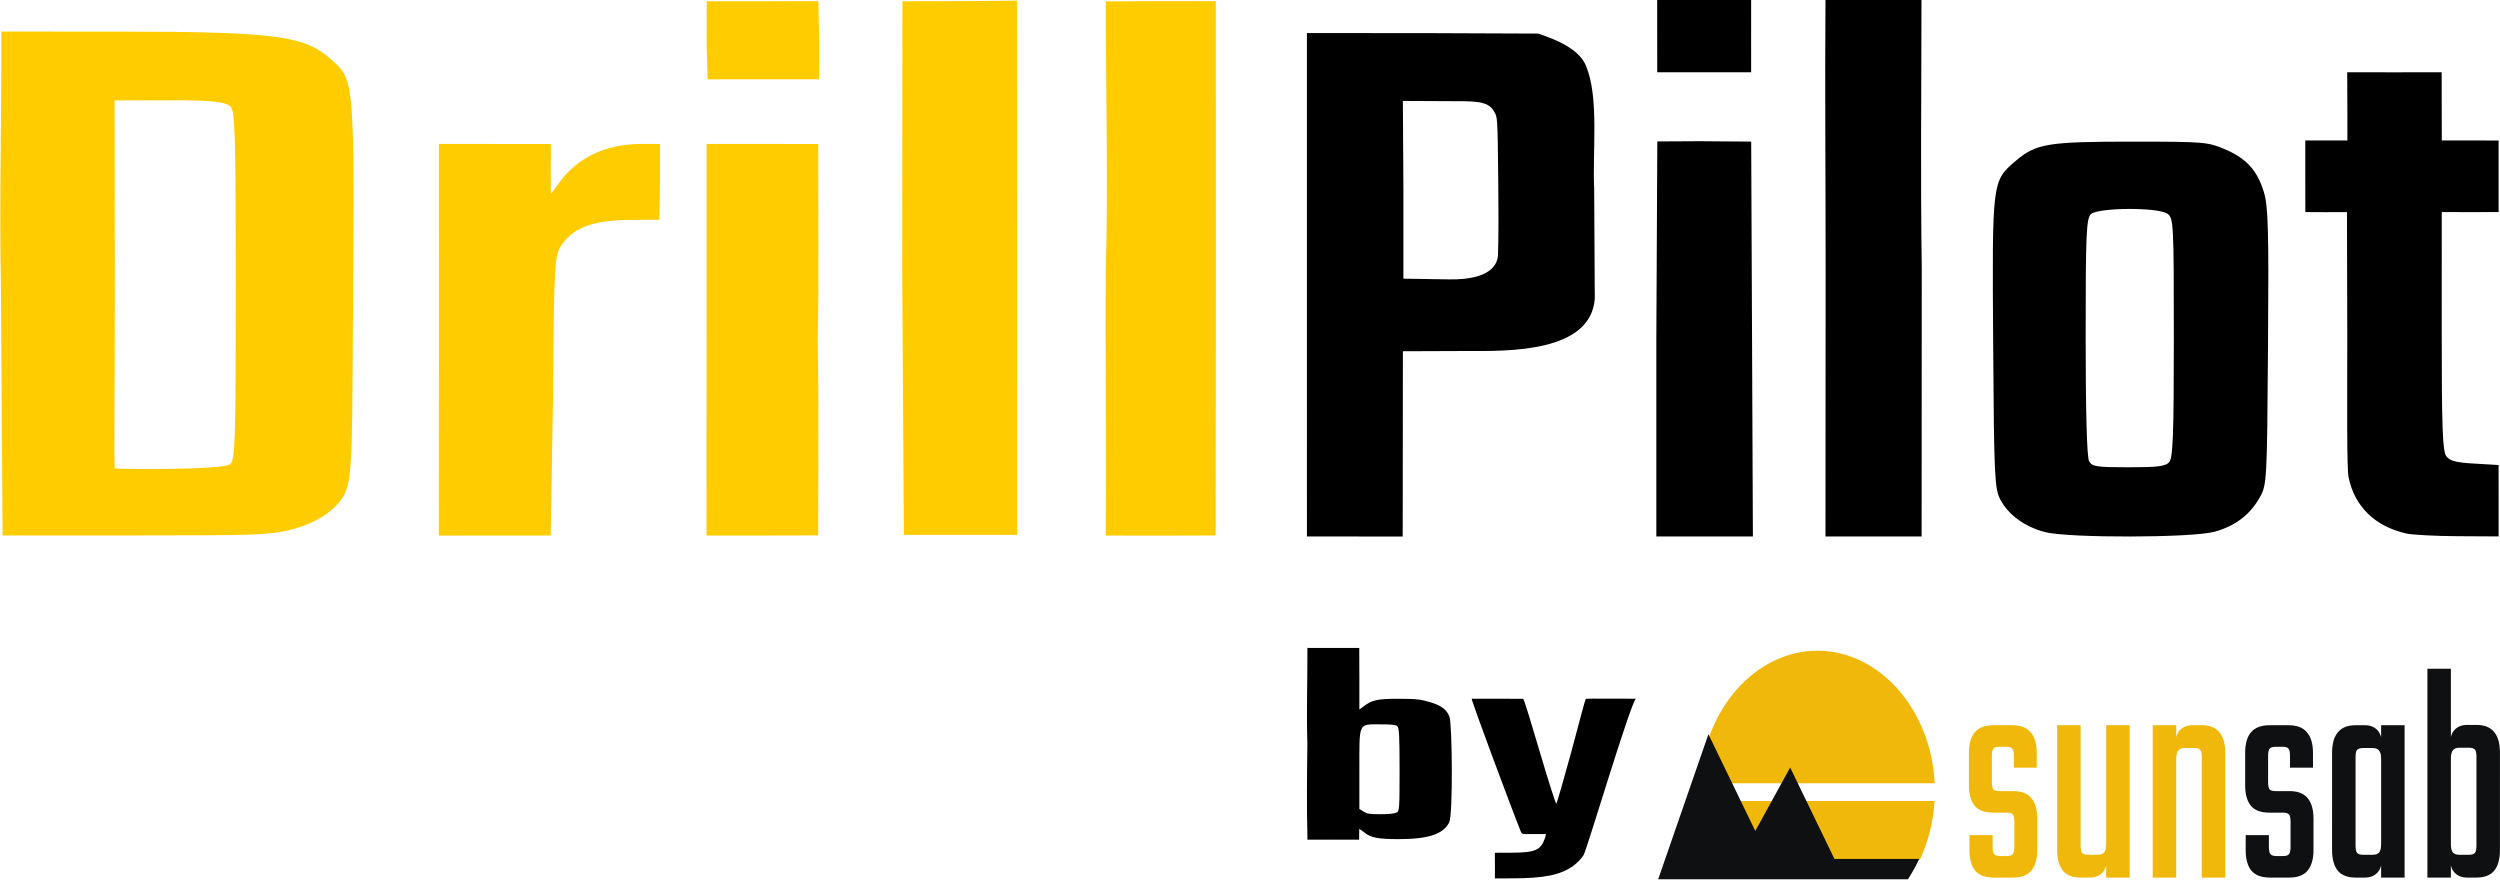 <svg version="1.1" id="svg1" xml:space="preserve" xmlns="http://www.w3.org/2000/svg" xmlns:svg="http://www.w3.org/2000/svg" viewBox="4.63 104.17 200.73 71.06"><defs id="defs1"/><g id="layer1"><g id="g69" transform="matrix(0.976,0,0,0.944,2.352,57.155)"><path style="fill:#ffcc00;stroke-width:1.011" d="M 2.408,74.048 C 2.276,66.863 2.47,59.585 2.442,52.486 l 9.788,0.007 c 13.002,0.01 15.215,0.369 17.404,2.42 1.652,1.548 1.879,1.447 1.76,17.74 -0.111,15.147 0.041,18.013 -0.856,19.449 -0.791,1.266 -2.368,2.268 -4.33,2.766 -1.732,0.44 -2.768,0.479 -12.773,0.479 H 2.546 Z M 21.244,89.307 c 0.439,-0.3 0.484,-1.71 0.484,-15.211 0,-12.955 -0.058,-14.928 -0.446,-15.247 -0.613,-0.504 -2.301,-0.525 -6.046,-0.514 l -3.475,0.012 0.018,15.413 c 0.01,8.477 -0.083,15.685 0.002,15.867 0.175,0.123 8.75,0.141 9.463,-0.32 z m 17.201,-10.628 0.003,-16.635 4.667,0.005 4.537,0.003 -0.006,2.113 2.34e-4,2.135 0.75,-1.042 c 1.421,-1.974 3.652,-3.211 6.713,-3.211 h 1.515 v 3.277 l -0.038,3.168 -2.408,0.016 c -3.09,0.02 -4.738,0.694 -5.652,2.156 -0.585,0.935 -0.611,1.413 -0.697,12.803 l -0.189,11.887 h -4.458 l -4.747,0.004 z m 22.016,-0.005 V 62.047 h 4.574 l 4.614,0.005 c -0.013,5.54 0.064,11.081 -0.04,16.621 0.092,5.517 0.036,11.127 0.033,16.67 l -4.607,0.011 h -4.58 z m 16.096,-5.969 0.017,-22.795 4.781,-0.008 4.638,-0.044 0.007,22.978 0.003,22.458 -4.591,0.005 h -4.721 z m 16.751,0.033 c 0.194,-7.602 -0.009,-15.215 9.48e-4,-22.816 l 4.403,-0.022 4.64,0.005 0.01,22.822 -0.02,22.622 -4.547,0.011 -4.494,-0.005 c 0.08,-7.555 -0.057,-15.144 0.007,-22.617 z m -32.842,-19.207 0.009,-3.617 4.474,-0.003 4.709,-0.007 0.068,3.406 -0.003,3.238 -4.715,-0.003 -4.464,0.005 z" id="path1"/><path style="fill:#000000;stroke-width:1.023" d="M 109.848,73.881 V 52.617 l 9.659,0.004 9.358,0.039 c 1.48,0.507 3.364,1.294 3.945,2.744 1.09,2.724 0.523,7.189 0.671,10.437 0.017,3.129 0.033,5.955 0.05,9.388 -0.354,4.552 -7.053,4.443 -10.459,4.429 l -5.327,0.021 -0.008,7.902 -0.008,7.859 -3.909,-0.004 h -3.97 z m 15.72,-2.444 c 1e-5,-0.262 0.069,-0.882 0.024,-5.923 -0.054,-6.093 -0.072,-5.73 -0.366,-6.258 -0.514,-0.924 -1.63,-0.838 -4.034,-0.85 l -3.449,-0.017 0.044,7.481 v 7.635 l 3.76,0.062 c 3.437,0.057 4.02,-1.311 4.02,-2.13 z m 13.027,7.13 0.08,-16.733 3.466,-0.02 4.257,0.034 0.07,16.794 0.07,16.793 h -3.972 -3.972 z m 13.926,-6.014 c 0.004,-7.5 -0.067,-15.144 -0.012,-22.764 l 4.042,0.006 3.855,0.006 c -8.2e-4,7.584 -0.086,15.174 0.024,22.758 l -0.012,22.876 h -3.891 -4.018 z m 18.056,22.509 c -1.642,-0.432 -3.021,-1.466 -3.677,-2.756 -0.481,-0.947 -0.523,-1.882 -0.596,-13.329 -0.087,-13.833 -0.096,-13.766 1.858,-15.491 1.665,-1.47 2.643,-1.637 9.582,-1.635 5.896,0.002 6.222,0.029 7.604,0.638 1.787,0.787 2.67,1.785 3.222,3.64 0.363,1.222 0.414,3.17 0.345,13.163 -0.08,11.505 -0.093,11.75 -0.686,12.833 -0.807,1.474 -1.999,2.41 -3.702,2.904 -1.809,0.525 -11.989,0.551 -13.949,0.035 z m 10.214,-5.957 c 0.304,-0.358 0.376,-2.383 0.376,-10.593 0,-9.739 -0.021,-10.166 -0.531,-10.53 -0.789,-0.564 -5.708,-0.532 -6.293,0.041 -0.376,0.367 -0.43,1.69 -0.43,10.455 0,6.405 0.103,10.222 0.283,10.552 0.253,0.463 0.597,0.518 3.252,0.518 2.427,0 3.037,-0.081 3.344,-0.443 z m 19.496,6.074 c -2.575,-0.6 -4.27,-2.314 -4.745,-4.798 -0.155,-0.813 -0.106,-6.096 -0.106,-12.035 l -0.024,-10.499 -1.788,0.003 -1.638,-0.008 -0.004,-3.048 v -3.044 h 1.647 1.818 l -0.004,-2.948 -0.013,-2.852 3.811,0.004 3.961,-0.004 0.004,2.823 0.006,2.979 2.324,-0.003 2.348,0.009 v 3.036 3.048 l -2.351,0.003 -2.324,-0.003 -0.003,10.148 c -0.002,8.219 0.071,10.214 0.381,10.628 0.296,0.396 0.813,0.533 2.327,0.617 l 1.97,0.122 0.003,3.033 v 3.039 l -3.381,-0.019 c -1.845,-0.01 -3.743,-0.118 -4.219,-0.229 z m -61.621,-42.517 -0.002,-2.865 3.763,9.71e-4 3.968,8e-5 -0.003,3.215 0.002,2.937 -3.967,-0.002 -3.76,-5.2e-4 z" id="path21"/><path style="fill:#000000;stroke-width:0.428" d="m 125.317,123.444 -0.008,-1.107 1.462,-0.007 c 1.929,-0.009 2.333,-0.253 2.663,-1.251 l 0.085,-0.334 -0.975,0.002 c -0.967,0.002 -1.003,0.029 -1.098,-0.214 -0.77,-1.967 -4.126,-11.282 -4.038,-11.297 0.034,-0.006 1.008,-3.5e-4 2.156,1.1e-4 1.543,4.9e-4 2.057,-0.002 2.07,0.003 0.086,0.037 0.709,2.191 1.398,4.603 0.688,2.412 1.289,4.356 1.335,4.321 0.046,-0.035 0.602,-2.024 1.235,-4.419 0.634,-2.396 1.129,-4.493 1.206,-4.506 0.052,-0.008 0.781,-0.021 1.889,-0.01 1.937,0.017 2.254,-0.009 2.218,0.013 -0.413,0.239 -4.026,12.81 -4.305,13.293 -0.161,0.278 -0.552,0.696 -0.869,0.929 -1.051,0.771 -2.395,1.049 -5.085,1.05 l -1.343,0.004 z m -15.429,-10.345 c -0.083,-2.729 0.014,-5.459 0.003,-8.188 l 2.157,0.004 h 2.107 l 0.009,2.639 v 2.599 l 0.369,-0.283 c 0.672,-0.516 1.061,-0.636 2.933,-0.632 1.512,0.003 1.778,0.068 2.483,0.279 0.88,0.263 1.383,0.596 1.623,1.234 0.237,0.632 0.296,8.352 -0.015,8.997 -0.48,0.998 -1.701,1.428 -4.155,1.429 -1.7,3.4e-4 -2.323,-0.127 -2.837,-0.578 l -0.405,-0.302 -0.014,0.444 v 0.481 l -2.121,-0.003 -2.129,0.003 c -0.071,-2.714 -0.043,-5.403 -0.009,-8.124 z m 7.311,5.827 c 0.262,-0.124 0.273,-0.27 0.273,-3.67 0,-2.868 -0.037,-3.57 -0.193,-3.691 -0.151,-0.118 -0.447,-0.15 -1.362,-0.15 -1.86,0 -1.753,-0.234 -1.753,3.837 v 3.358 l 0.346,0.223 c 0.304,0.197 0.469,0.223 1.381,0.223 0.672,0 1.131,-0.045 1.309,-0.129 z" id="path46"/><g style="clip-rule:evenodd;fill-rule:evenodd" id="g66" transform="matrix(0.265,0,0,0.265,-130.759,55.884)"><g transform="matrix(0.135,0,0,0.167,418.692,-870.087)" id="g2">
        <g id="sunab_logo_main" transform="matrix(4.167,0,0,4.167,5446.876,6544.85)">
            <g transform="translate(-248.031,-60.945)" id="g1">
                <g id="layer1-5" transform="translate(-841.822,148.559)">
                    <path id="path6611" d="m 934.187,-140.777 c -34.176,0.013 -62.781,27.031 -64.743,61.151 h 129.432 c -1.96,-34.1 -30.532,-61.11 -64.689,-61.151 z m -64.645,69.326 c 0.86,12.491 5.317,24.47 12.831,34.484 h 100.321 v -7.443 h 8.051 c 4.64,-8.312 7.395,-17.545 8.067,-27.041 z" style="fill:#f0b80b;fill-rule:nonzero"/>
                    <g id="text898">
                    </g>
                    <path id="path4984" d="m 1042.82,-50.247 v -11.664 c 0,-1.728 -0.29,-2.832 -0.87,-3.312 -0.48,-0.576 -1.63,-0.864 -3.45,-0.864 h -7.35 c -4.7,0 -8.11,-1.056 -10.22,-3.168 -2.11,-2.208 -3.17,-5.376 -3.17,-9.504 v -14.832 c 0,-4.224 1.06,-7.392 3.17,-9.504 2.2,-2.208 5.61,-3.312 10.22,-3.312 h 10.51 c 4.71,0 8.12,1.104 10.23,3.312 2.21,2.112 3.31,5.28 3.31,9.504 v 6.768 h -12.67 v -5.472 c 0,-1.728 -0.29,-2.832 -0.87,-3.312 -0.48,-0.576 -1.63,-0.864 -3.45,-0.864 h -3.46 c -1.73,0 -2.88,0.288 -3.45,0.864 -0.58,0.48 -0.87,1.584 -0.87,3.312 v 12.096 c 0,1.728 0.29,2.88 0.87,3.456 0.57,0.48 1.72,0.72 3.45,0.72 h 7.49 c 4.61,0 7.97,1.104 10.08,3.312 2.11,2.112 3.17,5.28 3.17,9.504 v 14.4 c 0,4.128 -1.11,7.296 -3.32,9.504 -2.11,2.112 -5.47,3.168 -10.07,3.168 h -10.66 c -4.61,0 -8.02,-1.056 -10.22,-3.168 -2.12,-2.208 -3.17,-5.376 -3.17,-9.504 v -6.912 h 12.81 v 5.472 c 0,1.632 0.29,2.736 0.87,3.312 0.57,0.576 1.68,0.864 3.31,0.864 h 3.46 c 1.82,0 2.97,-0.288 3.45,-0.864 0.58,-0.576 0.87,-1.68 0.87,-3.312 z" style="fill:#f0b80b;fill-rule:nonzero"/>
                    <path id="path4986" d="m 1066.45,-106.407 h 12.96 v 55.584 c 0,1.632 0.29,2.736 0.86,3.312 0.58,0.576 1.73,0.864 3.46,0.864 h 5.04 c 1.63,0 2.83,-0.336 3.6,-1.008 0.77,-0.768 1.15,-2.112 1.15,-4.032 v -4.608 h 0.58 v 10.368 c 0,3.456 -0.87,5.952 -2.59,7.488 -1.73,1.536 -4.04,2.304 -6.92,2.304 h -5.18 c -4.42,0 -7.68,-1.056 -9.79,-3.168 -2.11,-2.208 -3.17,-5.376 -3.17,-9.504 z m 27.07,0 h 12.96 v 70.272 h -12.96 z" style="fill:#f0b80b;fill-rule:nonzero"/>
                    <path id="path4988" d="m 1132.15,-36.135 h -12.96 v -70.272 h 12.96 z m 27.07,0 h -12.96 v -55.584 c 0,-1.728 -0.29,-2.832 -0.87,-3.312 -0.57,-0.576 -1.72,-0.864 -3.45,-0.864 h -5.04 c -1.63,0 -2.83,0.384 -3.6,1.152 -0.77,0.768 -1.15,2.064 -1.15,3.888 v 4.608 h -0.58 v -10.368 c 0,-3.456 0.86,-5.952 2.59,-7.488 1.73,-1.536 4.03,-2.304 6.92,-2.304 h 5.18 c 4.41,0 7.68,1.104 9.79,3.312 2.11,2.112 3.17,5.28 3.17,9.504 z" style="fill:#f0b80b;fill-rule:nonzero"/>
                    <path id="path4990" d="m 1195.25,-50.247 v -11.664 c 0,-1.728 -0.29,-2.832 -0.86,-3.312 -0.48,-0.576 -1.63,-0.864 -3.46,-0.864 h -7.34 c -4.71,0 -8.11,-1.056 -10.22,-3.168 -2.12,-2.208 -3.17,-5.376 -3.17,-9.504 v -14.832 c 0,-4.224 1.05,-7.392 3.17,-9.504 2.2,-2.208 5.61,-3.312 10.22,-3.312 h 10.51 c 4.71,0 8.11,1.104 10.23,3.312 2.2,2.112 3.31,5.28 3.31,9.504 v 6.768 h -12.68 v -5.472 c 0,-1.728 -0.28,-2.832 -0.86,-3.312 -0.48,-0.576 -1.63,-0.864 -3.46,-0.864 h -3.45 c -1.73,0 -2.88,0.288 -3.46,0.864 -0.57,0.48 -0.86,1.584 -0.86,3.312 v 12.096 c 0,1.728 0.29,2.88 0.86,3.456 0.58,0.48 1.73,0.72 3.46,0.72 h 7.49 c 4.61,0 7.96,1.104 10.08,3.312 2.11,2.112 3.16,5.28 3.16,9.504 v 14.4 c 0,4.128 -1.1,7.296 -3.31,9.504 -2.11,2.112 -5.47,3.168 -10.08,3.168 h -10.65 c -4.61,0 -8.02,-1.056 -10.23,-3.168 -2.11,-2.208 -3.16,-5.376 -3.16,-9.504 v -6.912 h 12.81 v 5.472 c 0,1.632 0.29,2.736 0.86,3.312 0.58,0.576 1.69,0.864 3.32,0.864 h 3.45 c 1.83,0 2.98,-0.288 3.46,-0.864 0.57,-0.576 0.86,-1.68 0.86,-3.312 z" style="fill:#0e1011;fill-rule:nonzero"/>
                    <path id="path4992" d="m 1231.13,-68.823 h -12.96 v -24.768 c 0,-4.224 1.05,-7.392 3.17,-9.504 2.11,-2.208 5.37,-3.312 9.79,-3.312 h 5.18 c 2.88,0 5.19,0.768 6.91,2.304 1.73,1.536 2.6,4.032 2.6,7.488 v 9.648 h -0.58 v -3.888 c 0,-1.824 -0.38,-3.12 -1.15,-3.888 -0.77,-0.768 -1.97,-1.152 -3.6,-1.152 h -5.04 c -1.73,0 -2.88,0.288 -3.46,0.864 -0.58,0.48 -0.86,1.584 -0.86,3.312 z m 27.07,32.688 h -12.96 v -70.272 h 12.96 z m -40.03,-37.584 h 12.96 v 22.896 c 0,1.632 0.28,2.736 0.86,3.312 0.58,0.576 1.73,0.864 3.46,0.864 h 5.04 c 1.63,0 2.83,-0.336 3.6,-1.008 0.77,-0.768 1.15,-2.112 1.15,-4.032 v -3.744 h 0.58 v 9.504 c 0,3.456 -0.87,5.952 -2.6,7.488 -1.72,1.536 -4.03,2.304 -6.91,2.304 h -5.18 c -4.42,0 -7.68,-1.056 -9.79,-3.168 -2.12,-2.208 -3.17,-5.376 -3.17,-9.504 z" style="fill:#0e1011;fill-rule:nonzero"/>
                    <path id="path4994" d="m 1297.85,-73.719 h 12.96 v 24.912 c 0,4.128 -1.05,7.296 -3.17,9.504 -2.11,2.112 -5.37,3.168 -9.79,3.168 h -5.18 c -2.88,0 -5.18,-0.768 -6.91,-2.304 -1.73,-1.536 -2.6,-4.032 -2.6,-7.488 v -9.072 h 0.58 v 3.312 c 0,1.92 0.38,3.264 1.15,4.032 0.77,0.672 1.97,1.008 3.6,1.008 h 5.04 c 1.73,0 2.88,-0.288 3.46,-0.864 0.58,-0.576 0.86,-1.68 0.86,-3.312 z m 12.96,4.752 h -12.96 v -22.896 c 0,-1.728 -0.28,-2.832 -0.86,-3.312 -0.58,-0.576 -1.73,-0.864 -3.46,-0.864 h -5.04 c -1.63,0 -2.83,0.384 -3.6,1.152 -0.77,0.768 -1.15,2.064 -1.15,3.888 v 4.608 h -0.58 v -10.368 c 0,-3.456 0.87,-5.952 2.6,-7.488 1.73,-1.536 4.03,-2.304 6.91,-2.304 h 5.18 c 4.42,0 7.68,1.104 9.79,3.312 2.12,2.112 3.17,5.28 3.17,9.504 z m -40.03,-63.504 h 12.96 v 96.336 h -12.96 z" style="fill:#0e1011;fill-rule:nonzero"/>
                </g>
                <g id="layer2" transform="translate(-841.822,-1268.76)">
                    <path id="path1006-8-1" d="M 983.866,1381.53 H 846.938 l 27.14,-65.48 25.768,44.47 19.249,-29.27 24.212,41.78 h 46.229 l -1.175,2.05 -0.712,1.14 -1.767,2.6 -1.316,1.82 z" style="fill:#0e1011;fill-rule:nonzero;stroke:#0e1011;stroke-width:0.88px"/>
                </g>
            </g>
        </g>
    </g></g></g></g></svg>